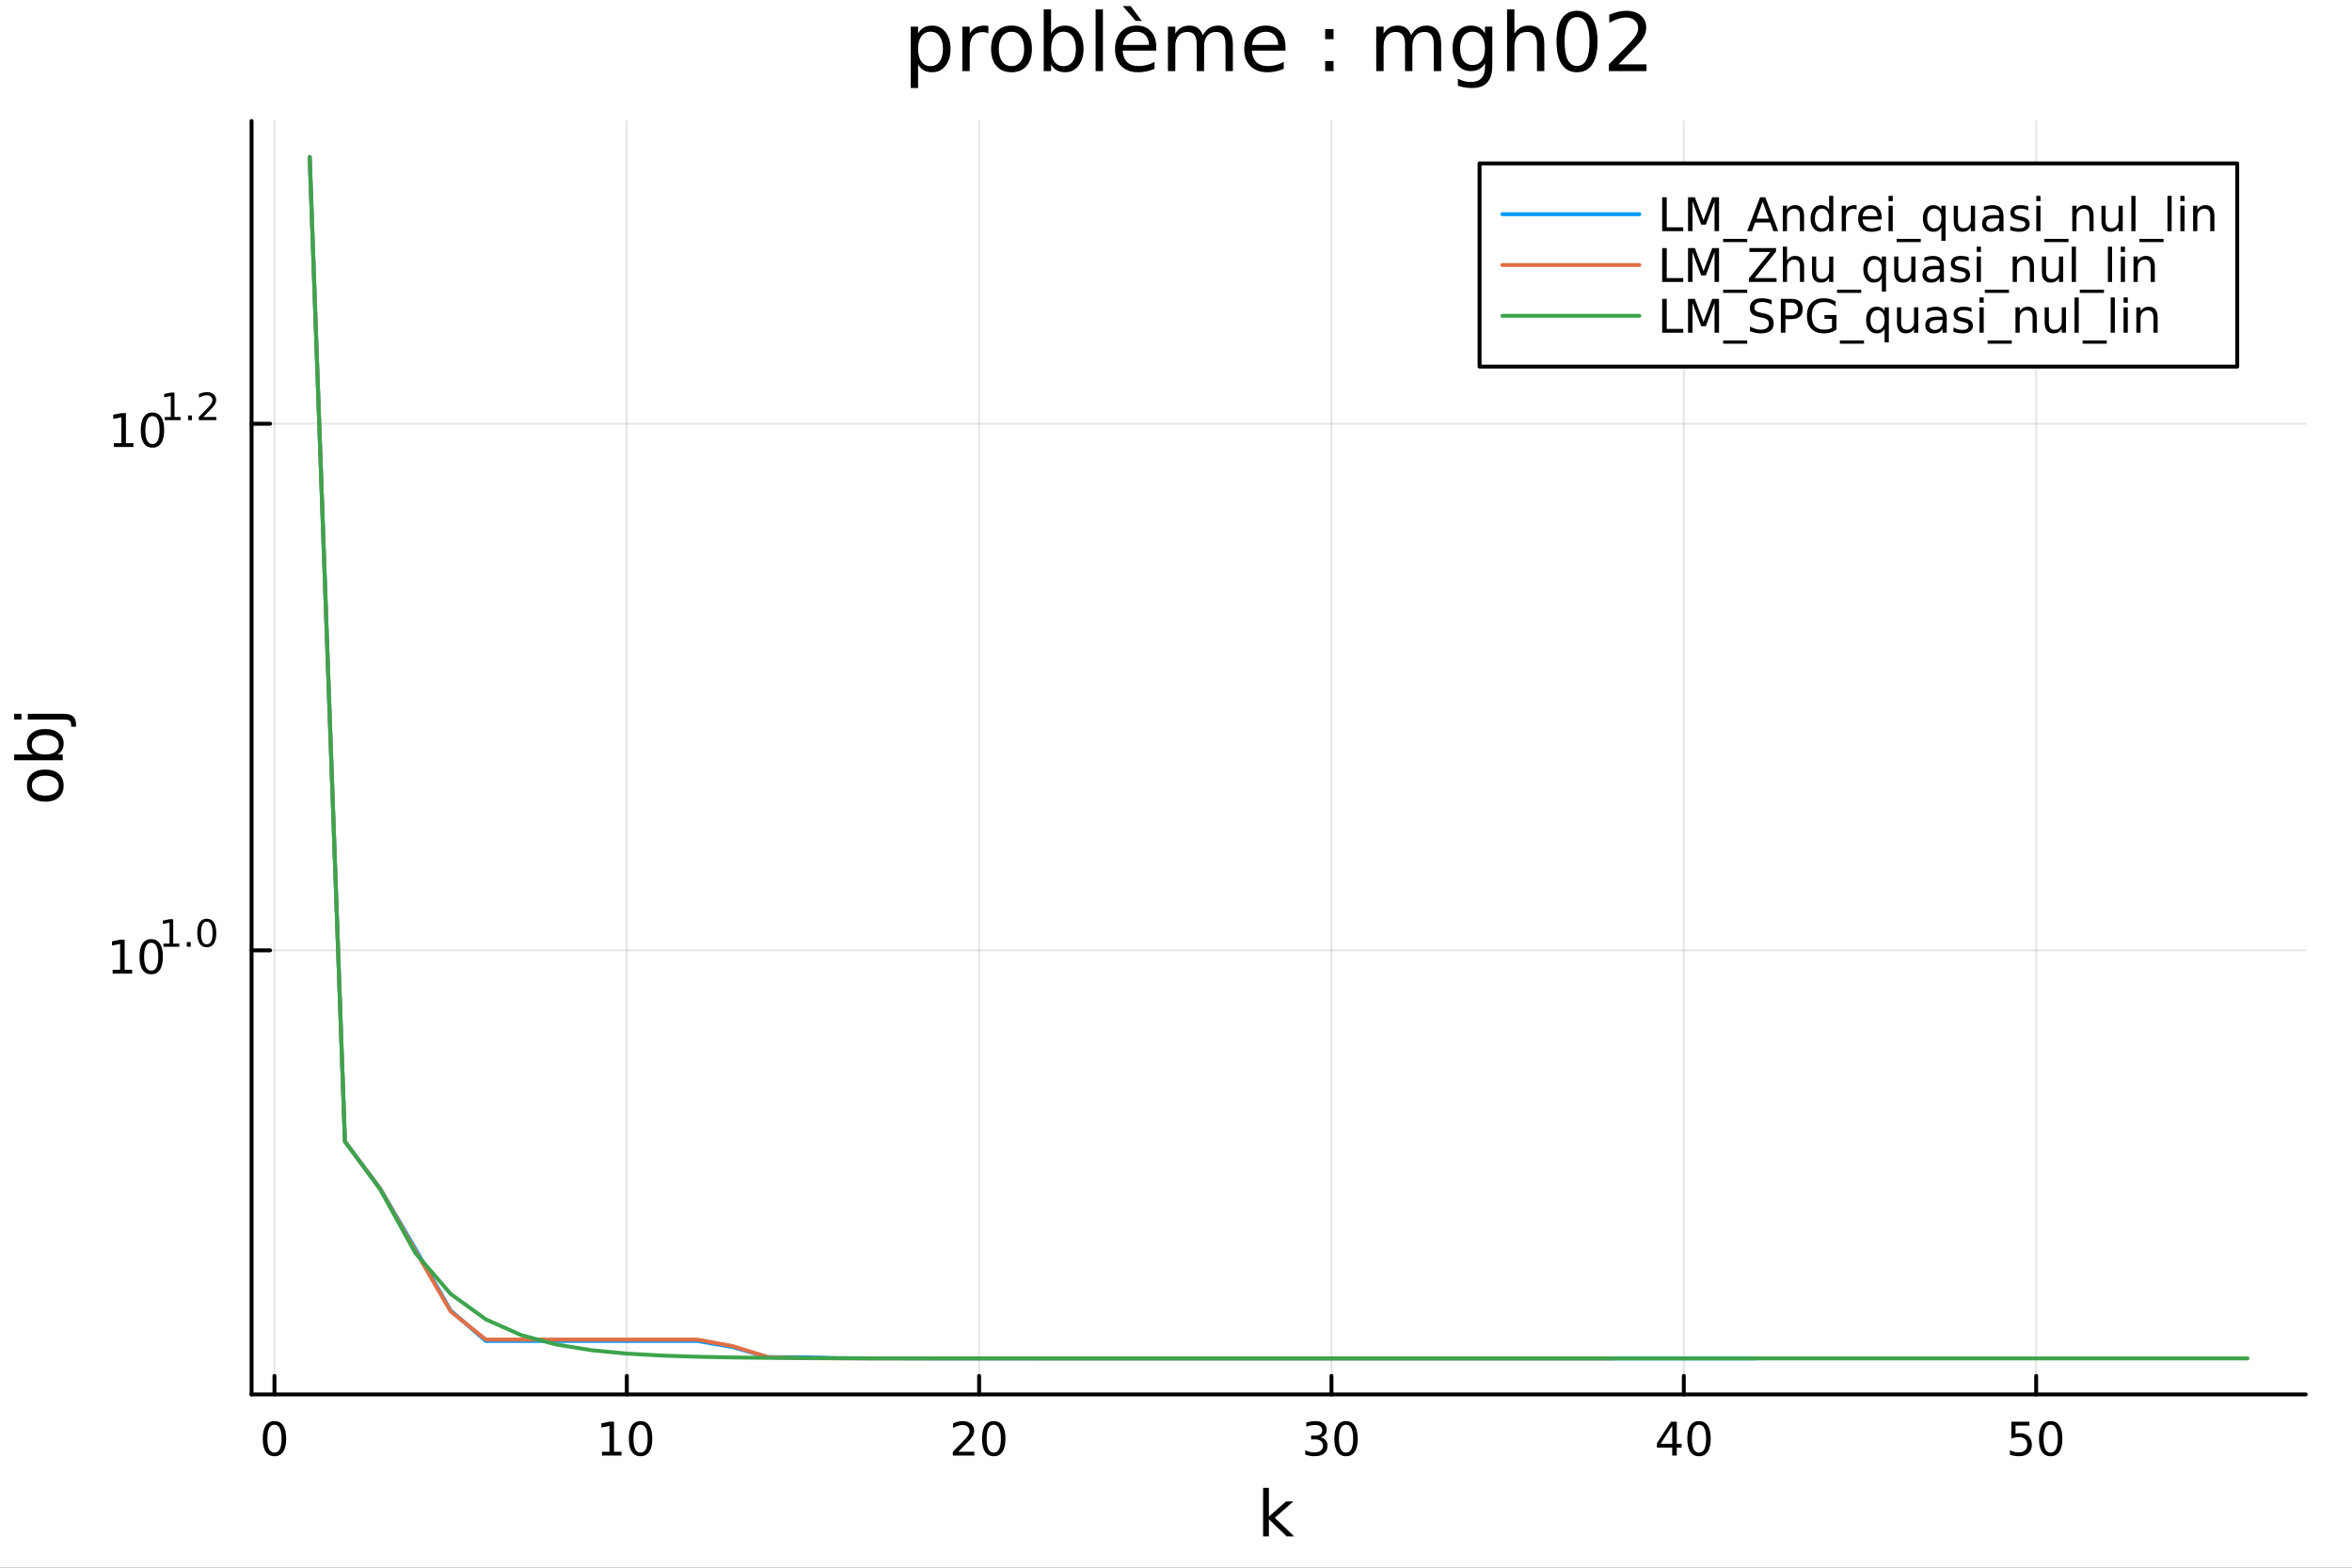 <?xml version="1.0" encoding="utf-8"?>
<svg xmlns="http://www.w3.org/2000/svg" xmlns:xlink="http://www.w3.org/1999/xlink" width="600" height="400" viewBox="0 0 2400 1600">
<rect x="0" y="0" width="2400" height="1600" fill="#333333" stroke="none"/>
<defs>
  <clipPath id="clip380">
    <rect x="0" y="0" width="2400" height="1600"/>
  </clipPath>
</defs>
<path clip-path="url(#clip380)" d="M0 1600 L2400 1600 L2400 0 L0 0  Z" fill="#ffffff" fill-rule="evenodd" fill-opacity="1"/>
<defs>
  <clipPath id="clip381">
    <rect x="480" y="0" width="1681" height="1600"/>
  </clipPath>
</defs>
<path clip-path="url(#clip380)" d="M256.695 1423.18 L2352.76 1423.18 L2352.76 123.472 L256.695 123.472  Z" fill="#ffffff" fill-rule="evenodd" fill-opacity="1"/>
<defs>
  <clipPath id="clip382">
    <rect x="256" y="123" width="2097" height="1301"/>
  </clipPath>
</defs>
<polyline clip-path="url(#clip382)" style="stroke:#000000; stroke-linecap:round; stroke-linejoin:round; stroke-width:2; stroke-opacity:0.1; fill:none" points="280.064,1423.18 280.064,123.472 "/>
<polyline clip-path="url(#clip382)" style="stroke:#000000; stroke-linecap:round; stroke-linejoin:round; stroke-width:2; stroke-opacity:0.1; fill:none" points="639.594,1423.18 639.594,123.472 "/>
<polyline clip-path="url(#clip382)" style="stroke:#000000; stroke-linecap:round; stroke-linejoin:round; stroke-width:2; stroke-opacity:0.1; fill:none" points="999.125,1423.18 999.125,123.472 "/>
<polyline clip-path="url(#clip382)" style="stroke:#000000; stroke-linecap:round; stroke-linejoin:round; stroke-width:2; stroke-opacity:0.1; fill:none" points="1358.65,1423.18 1358.65,123.472 "/>
<polyline clip-path="url(#clip382)" style="stroke:#000000; stroke-linecap:round; stroke-linejoin:round; stroke-width:2; stroke-opacity:0.1; fill:none" points="1718.19,1423.18 1718.19,123.472 "/>
<polyline clip-path="url(#clip382)" style="stroke:#000000; stroke-linecap:round; stroke-linejoin:round; stroke-width:2; stroke-opacity:0.1; fill:none" points="2077.72,1423.18 2077.72,123.472 "/>
<polyline clip-path="url(#clip380)" style="stroke:#000000; stroke-linecap:round; stroke-linejoin:round; stroke-width:4; stroke-opacity:1; fill:none" points="256.695,1423.18 2352.76,1423.18 "/>
<polyline clip-path="url(#clip380)" style="stroke:#000000; stroke-linecap:round; stroke-linejoin:round; stroke-width:4; stroke-opacity:1; fill:none" points="280.064,1423.18 280.064,1404.28 "/>
<polyline clip-path="url(#clip380)" style="stroke:#000000; stroke-linecap:round; stroke-linejoin:round; stroke-width:4; stroke-opacity:1; fill:none" points="639.594,1423.18 639.594,1404.28 "/>
<polyline clip-path="url(#clip380)" style="stroke:#000000; stroke-linecap:round; stroke-linejoin:round; stroke-width:4; stroke-opacity:1; fill:none" points="999.125,1423.18 999.125,1404.28 "/>
<polyline clip-path="url(#clip380)" style="stroke:#000000; stroke-linecap:round; stroke-linejoin:round; stroke-width:4; stroke-opacity:1; fill:none" points="1358.65,1423.18 1358.65,1404.28 "/>
<polyline clip-path="url(#clip380)" style="stroke:#000000; stroke-linecap:round; stroke-linejoin:round; stroke-width:4; stroke-opacity:1; fill:none" points="1718.19,1423.18 1718.19,1404.28 "/>
<polyline clip-path="url(#clip380)" style="stroke:#000000; stroke-linecap:round; stroke-linejoin:round; stroke-width:4; stroke-opacity:1; fill:none" points="2077.72,1423.18 2077.72,1404.28 "/>
<path clip-path="url(#clip380)" d="M280.064 1454.1 Q276.453 1454.1 274.624 1457.66 Q272.819 1461.2 272.819 1468.33 Q272.819 1475.44 274.624 1479.01 Q276.453 1482.55 280.064 1482.55 Q283.698 1482.55 285.504 1479.01 Q287.333 1475.44 287.333 1468.33 Q287.333 1461.2 285.504 1457.66 Q283.698 1454.1 280.064 1454.1 M280.064 1450.39 Q285.874 1450.39 288.93 1455 Q292.009 1459.58 292.009 1468.33 Q292.009 1477.06 288.93 1481.67 Q285.874 1486.25 280.064 1486.25 Q274.254 1486.25 271.175 1481.67 Q268.12 1477.06 268.12 1468.33 Q268.12 1459.58 271.175 1455 Q274.254 1450.39 280.064 1450.39 Z" fill="#000000" fill-rule="nonzero" fill-opacity="1" /><path clip-path="url(#clip380)" d="M614.282 1481.64 L621.921 1481.64 L621.921 1455.28 L613.611 1456.95 L613.611 1452.69 L621.875 1451.02 L626.551 1451.02 L626.551 1481.64 L634.189 1481.64 L634.189 1485.58 L614.282 1485.58 L614.282 1481.64 Z" fill="#000000" fill-rule="nonzero" fill-opacity="1" /><path clip-path="url(#clip380)" d="M653.634 1454.1 Q650.023 1454.1 648.194 1457.66 Q646.388 1461.2 646.388 1468.33 Q646.388 1475.44 648.194 1479.01 Q650.023 1482.55 653.634 1482.55 Q657.268 1482.55 659.074 1479.01 Q660.902 1475.44 660.902 1468.33 Q660.902 1461.2 659.074 1457.66 Q657.268 1454.1 653.634 1454.1 M653.634 1450.39 Q659.444 1450.39 662.499 1455 Q665.578 1459.58 665.578 1468.33 Q665.578 1477.06 662.499 1481.67 Q659.444 1486.25 653.634 1486.25 Q647.824 1486.25 644.745 1481.67 Q641.689 1477.06 641.689 1468.33 Q641.689 1459.58 644.745 1455 Q647.824 1450.39 653.634 1450.39 Z" fill="#000000" fill-rule="nonzero" fill-opacity="1" /><path clip-path="url(#clip380)" d="M977.898 1481.64 L994.217 1481.64 L994.217 1485.58 L972.273 1485.58 L972.273 1481.64 Q974.935 1478.89 979.518 1474.26 Q984.125 1469.61 985.305 1468.27 Q987.551 1465.74 988.43 1464.01 Q989.333 1462.25 989.333 1460.56 Q989.333 1457.8 987.389 1456.07 Q985.467 1454.33 982.365 1454.33 Q980.166 1454.33 977.713 1455.09 Q975.282 1455.86 972.504 1457.41 L972.504 1452.69 Q975.328 1451.55 977.782 1450.97 Q980.236 1450.39 982.273 1450.39 Q987.643 1450.39 990.838 1453.08 Q994.032 1455.77 994.032 1460.26 Q994.032 1462.39 993.222 1464.31 Q992.435 1466.2 990.328 1468.8 Q989.75 1469.47 986.648 1472.69 Q983.546 1475.88 977.898 1481.64 Z" fill="#000000" fill-rule="nonzero" fill-opacity="1" /><path clip-path="url(#clip380)" d="M1014.03 1454.1 Q1010.42 1454.1 1008.59 1457.66 Q1006.79 1461.2 1006.79 1468.33 Q1006.79 1475.44 1008.59 1479.01 Q1010.42 1482.55 1014.03 1482.55 Q1017.67 1482.55 1019.47 1479.01 Q1021.3 1475.44 1021.3 1468.33 Q1021.3 1461.2 1019.47 1457.66 Q1017.67 1454.1 1014.03 1454.1 M1014.03 1450.39 Q1019.84 1450.39 1022.9 1455 Q1025.98 1459.58 1025.98 1468.33 Q1025.98 1477.06 1022.9 1481.67 Q1019.84 1486.25 1014.03 1486.25 Q1008.22 1486.25 1005.14 1481.67 Q1002.09 1477.06 1002.09 1468.33 Q1002.09 1459.58 1005.14 1455 Q1008.22 1450.39 1014.03 1450.39 Z" fill="#000000" fill-rule="nonzero" fill-opacity="1" /><path clip-path="url(#clip380)" d="M1347.5 1466.95 Q1350.85 1467.66 1352.73 1469.93 Q1354.63 1472.2 1354.63 1475.53 Q1354.63 1480.65 1351.11 1483.45 Q1347.59 1486.25 1341.11 1486.25 Q1338.93 1486.25 1336.62 1485.81 Q1334.33 1485.39 1331.87 1484.54 L1331.87 1480.02 Q1333.82 1481.16 1336.13 1481.74 Q1338.45 1482.32 1340.97 1482.32 Q1345.37 1482.32 1347.66 1480.58 Q1349.97 1478.84 1349.97 1475.53 Q1349.97 1472.48 1347.82 1470.77 Q1345.69 1469.03 1341.87 1469.03 L1337.84 1469.03 L1337.84 1465.19 L1342.06 1465.19 Q1345.51 1465.19 1347.34 1463.82 Q1349.16 1462.43 1349.16 1459.84 Q1349.16 1457.18 1347.27 1455.77 Q1345.39 1454.33 1341.87 1454.33 Q1339.95 1454.33 1337.75 1454.75 Q1335.55 1455.16 1332.91 1456.04 L1332.91 1451.88 Q1335.58 1451.14 1337.89 1450.77 Q1340.23 1450.39 1342.29 1450.39 Q1347.61 1450.39 1350.72 1452.83 Q1353.82 1455.23 1353.82 1459.35 Q1353.82 1462.22 1352.17 1464.21 Q1350.53 1466.18 1347.5 1466.95 Z" fill="#000000" fill-rule="nonzero" fill-opacity="1" /><path clip-path="url(#clip380)" d="M1373.49 1454.1 Q1369.88 1454.1 1368.05 1457.66 Q1366.25 1461.2 1366.25 1468.33 Q1366.25 1475.44 1368.05 1479.01 Q1369.88 1482.55 1373.49 1482.55 Q1377.13 1482.55 1378.93 1479.01 Q1380.76 1475.44 1380.76 1468.33 Q1380.76 1461.2 1378.93 1457.66 Q1377.13 1454.1 1373.49 1454.1 M1373.49 1450.39 Q1379.3 1450.39 1382.36 1455 Q1385.44 1459.58 1385.44 1468.33 Q1385.44 1477.06 1382.36 1481.67 Q1379.3 1486.25 1373.49 1486.25 Q1367.68 1486.25 1364.6 1481.67 Q1361.55 1477.06 1361.55 1468.33 Q1361.55 1459.58 1364.6 1455 Q1367.68 1450.39 1373.49 1450.39 Z" fill="#000000" fill-rule="nonzero" fill-opacity="1" /><path clip-path="url(#clip380)" d="M1706.36 1455.09 L1694.55 1473.54 L1706.36 1473.54 L1706.36 1455.09 M1705.13 1451.02 L1711.01 1451.02 L1711.01 1473.54 L1715.94 1473.54 L1715.94 1477.43 L1711.01 1477.43 L1711.01 1485.58 L1706.36 1485.58 L1706.36 1477.43 L1690.75 1477.43 L1690.75 1472.92 L1705.13 1451.02 Z" fill="#000000" fill-rule="nonzero" fill-opacity="1" /><path clip-path="url(#clip380)" d="M1733.67 1454.1 Q1730.06 1454.1 1728.23 1457.66 Q1726.43 1461.2 1726.43 1468.33 Q1726.43 1475.44 1728.23 1479.01 Q1730.06 1482.55 1733.67 1482.55 Q1737.31 1482.55 1739.11 1479.01 Q1740.94 1475.44 1740.94 1468.33 Q1740.94 1461.2 1739.11 1457.66 Q1737.31 1454.1 1733.67 1454.1 M1733.67 1450.39 Q1739.48 1450.39 1742.54 1455 Q1745.62 1459.58 1745.62 1468.33 Q1745.62 1477.06 1742.54 1481.67 Q1739.48 1486.25 1733.67 1486.25 Q1727.86 1486.25 1724.78 1481.67 Q1721.73 1477.06 1721.73 1468.33 Q1721.73 1459.58 1724.78 1455 Q1727.86 1450.39 1733.67 1450.39 Z" fill="#000000" fill-rule="nonzero" fill-opacity="1" /><path clip-path="url(#clip380)" d="M2052.41 1451.02 L2070.77 1451.02 L2070.77 1454.96 L2056.7 1454.96 L2056.7 1463.43 Q2057.72 1463.08 2058.73 1462.92 Q2059.75 1462.73 2060.77 1462.73 Q2066.56 1462.73 2069.94 1465.9 Q2073.32 1469.08 2073.32 1474.49 Q2073.32 1480.07 2069.84 1483.17 Q2066.37 1486.25 2060.05 1486.25 Q2057.88 1486.25 2055.61 1485.88 Q2053.36 1485.51 2050.96 1484.77 L2050.96 1480.07 Q2053.04 1481.2 2055.26 1481.76 Q2057.48 1482.32 2059.96 1482.32 Q2063.97 1482.32 2066.3 1480.21 Q2068.64 1478.1 2068.64 1474.49 Q2068.64 1470.88 2066.3 1468.77 Q2063.97 1466.67 2059.96 1466.67 Q2058.09 1466.67 2056.21 1467.08 Q2054.36 1467.5 2052.41 1468.38 L2052.41 1451.02 Z" fill="#000000" fill-rule="nonzero" fill-opacity="1" /><path clip-path="url(#clip380)" d="M2092.53 1454.1 Q2088.92 1454.1 2087.09 1457.66 Q2085.28 1461.2 2085.28 1468.33 Q2085.28 1475.44 2087.09 1479.01 Q2088.92 1482.55 2092.53 1482.55 Q2096.16 1482.55 2097.97 1479.01 Q2099.8 1475.44 2099.8 1468.33 Q2099.8 1461.2 2097.97 1457.66 Q2096.16 1454.1 2092.53 1454.1 M2092.53 1450.39 Q2098.34 1450.39 2101.4 1455 Q2104.47 1459.58 2104.47 1468.33 Q2104.47 1477.06 2101.4 1481.67 Q2098.34 1486.25 2092.53 1486.25 Q2086.72 1486.25 2083.64 1481.67 Q2080.59 1477.06 2080.59 1468.33 Q2080.59 1459.58 2083.64 1455 Q2086.72 1450.39 2092.53 1450.39 Z" fill="#000000" fill-rule="nonzero" fill-opacity="1" /><path clip-path="url(#clip380)" d="M1288.91 1518.52 L1294.79 1518.52 L1294.79 1547.77 L1312.27 1532.4 L1319.75 1532.4 L1300.84 1549.07 L1320.54 1568.04 L1312.91 1568.04 L1294.79 1550.63 L1294.79 1568.04 L1288.91 1568.04 L1288.91 1518.52 Z" fill="#000000" fill-rule="nonzero" fill-opacity="1" /><polyline clip-path="url(#clip382)" style="stroke:#000000; stroke-linecap:round; stroke-linejoin:round; stroke-width:2; stroke-opacity:0.1; fill:none" points="256.695,969.941 2352.76,969.941 "/>
<polyline clip-path="url(#clip382)" style="stroke:#000000; stroke-linecap:round; stroke-linejoin:round; stroke-width:2; stroke-opacity:0.1; fill:none" points="256.695,432.482 2352.76,432.482 "/>
<polyline clip-path="url(#clip380)" style="stroke:#000000; stroke-linecap:round; stroke-linejoin:round; stroke-width:4; stroke-opacity:1; fill:none" points="256.695,1423.18 256.695,123.472 "/>
<polyline clip-path="url(#clip380)" style="stroke:#000000; stroke-linecap:round; stroke-linejoin:round; stroke-width:4; stroke-opacity:1; fill:none" points="256.695,969.941 275.592,969.941 "/>
<polyline clip-path="url(#clip380)" style="stroke:#000000; stroke-linecap:round; stroke-linejoin:round; stroke-width:4; stroke-opacity:1; fill:none" points="256.695,432.482 275.592,432.482 "/>
<path clip-path="url(#clip380)" d="M114.931 989.734 L122.57 989.734 L122.57 963.368 L114.26 965.035 L114.26 960.775 L122.524 959.109 L127.2 959.109 L127.2 989.734 L134.839 989.734 L134.839 993.669 L114.931 993.669 L114.931 989.734 Z" fill="#000000" fill-rule="nonzero" fill-opacity="1" /><path clip-path="url(#clip380)" d="M154.283 962.187 Q150.672 962.187 148.843 965.752 Q147.038 969.294 147.038 976.423 Q147.038 983.53 148.843 987.095 Q150.672 990.636 154.283 990.636 Q157.917 990.636 159.723 987.095 Q161.552 983.53 161.552 976.423 Q161.552 969.294 159.723 965.752 Q157.917 962.187 154.283 962.187 M154.283 958.484 Q160.093 958.484 163.149 963.09 Q166.227 967.673 166.227 976.423 Q166.227 985.15 163.149 989.757 Q160.093 994.34 154.283 994.34 Q148.473 994.34 145.394 989.757 Q142.339 985.15 142.339 976.423 Q142.339 967.673 145.394 963.09 Q148.473 958.484 154.283 958.484 Z" fill="#000000" fill-rule="nonzero" fill-opacity="1" /><path clip-path="url(#clip380)" d="M166.773 963.061 L172.979 963.061 L172.979 941.639 L166.227 942.993 L166.227 939.532 L172.942 938.178 L176.741 938.178 L176.741 963.061 L182.948 963.061 L182.948 966.258 L166.773 966.258 L166.773 963.061 Z" fill="#000000" fill-rule="nonzero" fill-opacity="1" /><path clip-path="url(#clip380)" d="M190.621 961.481 L194.59 961.481 L194.59 966.258 L190.621 966.258 L190.621 961.481 Z" fill="#000000" fill-rule="nonzero" fill-opacity="1" /><path clip-path="url(#clip380)" d="M210.99 940.68 Q208.056 940.68 206.57 943.576 Q205.103 946.454 205.103 952.247 Q205.103 958.021 206.57 960.917 Q208.056 963.795 210.99 963.795 Q213.943 963.795 215.41 960.917 Q216.896 958.021 216.896 952.247 Q216.896 946.454 215.41 943.576 Q213.943 940.68 210.99 940.68 M210.99 937.671 Q215.711 937.671 218.193 941.413 Q220.695 945.137 220.695 952.247 Q220.695 959.337 218.193 963.08 Q215.711 966.804 210.99 966.804 Q206.269 966.804 203.768 963.08 Q201.285 959.337 201.285 952.247 Q201.285 945.137 203.768 941.413 Q206.269 937.671 210.99 937.671 Z" fill="#000000" fill-rule="nonzero" fill-opacity="1" /><path clip-path="url(#clip380)" d="M116.229 452.275 L123.868 452.275 L123.868 425.909 L115.558 427.576 L115.558 423.317 L123.822 421.65 L128.498 421.65 L128.498 452.275 L136.136 452.275 L136.136 456.21 L116.229 456.21 L116.229 452.275 Z" fill="#000000" fill-rule="nonzero" fill-opacity="1" /><path clip-path="url(#clip380)" d="M155.581 424.729 Q151.97 424.729 150.141 428.294 Q148.335 431.835 148.335 438.965 Q148.335 446.071 150.141 449.636 Q151.97 453.178 155.581 453.178 Q159.215 453.178 161.021 449.636 Q162.849 446.071 162.849 438.965 Q162.849 431.835 161.021 428.294 Q159.215 424.729 155.581 424.729 M155.581 421.025 Q161.391 421.025 164.447 425.632 Q167.525 430.215 167.525 438.965 Q167.525 447.692 164.447 452.298 Q161.391 456.881 155.581 456.881 Q149.771 456.881 146.692 452.298 Q143.636 447.692 143.636 438.965 Q143.636 430.215 146.692 425.632 Q149.771 421.025 155.581 421.025 Z" fill="#000000" fill-rule="nonzero" fill-opacity="1" /><path clip-path="url(#clip380)" d="M168.071 425.602 L174.277 425.602 L174.277 404.18 L167.525 405.534 L167.525 402.074 L174.24 400.72 L178.039 400.72 L178.039 425.602 L184.245 425.602 L184.245 428.8 L168.071 428.8 L168.071 425.602 Z" fill="#000000" fill-rule="nonzero" fill-opacity="1" /><path clip-path="url(#clip380)" d="M191.919 424.023 L195.887 424.023 L195.887 428.8 L191.919 428.8 L191.919 424.023 Z" fill="#000000" fill-rule="nonzero" fill-opacity="1" /><path clip-path="url(#clip380)" d="M207.435 425.602 L220.695 425.602 L220.695 428.8 L202.865 428.8 L202.865 425.602 Q205.028 423.364 208.752 419.603 Q212.495 415.822 213.454 414.731 Q215.278 412.681 215.993 411.271 Q216.726 409.841 216.726 408.468 Q216.726 406.23 215.146 404.82 Q213.585 403.409 211.065 403.409 Q209.278 403.409 207.285 404.03 Q205.31 404.651 203.053 405.911 L203.053 402.074 Q205.348 401.152 207.341 400.682 Q209.335 400.212 210.99 400.212 Q215.353 400.212 217.949 402.394 Q220.544 404.575 220.544 408.224 Q220.544 409.954 219.886 411.515 Q219.247 413.058 217.535 415.164 Q217.065 415.709 214.545 418.324 Q212.024 420.919 207.435 425.602 Z" fill="#000000" fill-rule="nonzero" fill-opacity="1" /><path clip-path="url(#clip380)" d="M32.462 801.797 Q32.462 806.507 36.154 809.244 Q39.815 811.982 46.212 811.982 Q52.609 811.982 56.302 809.276 Q59.962 806.539 59.962 801.797 Q59.962 797.118 56.27 794.381 Q52.578 791.643 46.212 791.643 Q39.878 791.643 36.186 794.381 Q32.462 797.118 32.462 801.797 M27.497 801.797 Q27.497 794.158 32.462 789.797 Q37.427 785.437 46.212 785.437 Q54.965 785.437 59.962 789.797 Q64.927 794.158 64.927 801.797 Q64.927 809.467 59.962 813.828 Q54.965 818.156 46.212 818.156 Q37.427 818.156 32.462 813.828 Q27.497 809.467 27.497 801.797 Z" fill="#000000" fill-rule="nonzero" fill-opacity="1" /><path clip-path="url(#clip380)" d="M46.212 750.139 Q39.751 750.139 36.09 752.812 Q32.398 755.454 32.398 760.101 Q32.398 764.748 36.09 767.422 Q39.751 770.064 46.212 770.064 Q52.673 770.064 56.365 767.422 Q60.026 764.748 60.026 760.101 Q60.026 755.454 56.365 752.812 Q52.673 750.139 46.212 750.139 M33.767 770.064 Q30.584 768.218 29.056 765.417 Q27.497 762.584 27.497 758.669 Q27.497 752.176 32.653 748.134 Q37.809 744.06 46.212 744.06 Q54.615 744.06 59.771 748.134 Q64.927 752.176 64.927 758.669 Q64.927 762.584 63.399 765.417 Q61.84 768.218 58.657 770.064 L64.004 770.064 L64.004 775.952 L14.479 775.952 L14.479 770.064 L33.767 770.064 Z" fill="#000000" fill-rule="nonzero" fill-opacity="1" /><path clip-path="url(#clip380)" d="M28.356 734.352 L28.356 728.495 L64.641 728.495 Q71.452 728.495 74.508 731.105 Q77.563 733.684 77.563 739.445 L77.563 741.673 L72.598 741.673 L72.598 740.113 Q72.598 736.771 71.038 735.561 Q69.51 734.352 64.641 734.352 L28.356 734.352 M14.479 734.352 L14.479 728.495 L21.895 728.495 L21.895 734.352 L14.479 734.352 Z" fill="#000000" fill-rule="nonzero" fill-opacity="1" /><path clip-path="url(#clip380)" d="M936.822 65.77 L936.822 89.833 L929.328 89.833 L929.328 27.206 L936.822 27.206 L936.822 34.092 Q939.172 30.041 942.737 28.097 Q946.342 26.112 951.324 26.112 Q959.588 26.112 964.733 32.675 Q969.918 39.237 969.918 49.931 Q969.918 60.626 964.733 67.188 Q959.588 73.751 951.324 73.751 Q946.342 73.751 942.737 71.806 Q939.172 69.821 936.822 65.77 M962.181 49.931 Q962.181 41.708 958.778 37.05 Q955.416 32.35 949.502 32.35 Q943.587 32.35 940.184 37.05 Q936.822 41.708 936.822 49.931 Q936.822 58.155 940.184 62.854 Q943.587 67.512 949.502 67.512 Q955.416 67.512 958.778 62.854 Q962.181 58.155 962.181 49.931 Z" fill="#000000" fill-rule="nonzero" fill-opacity="1" /><path clip-path="url(#clip380)" d="M1008.56 34.173 Q1007.31 33.444 1005.81 33.12 Q1004.35 32.756 1002.57 32.756 Q996.249 32.756 992.846 36.888 Q989.484 40.979 989.484 48.676 L989.484 72.576 L981.99 72.576 L981.99 27.206 L989.484 27.206 L989.484 34.254 Q991.833 30.122 995.601 28.138 Q999.368 26.112 1004.76 26.112 Q1005.53 26.112 1006.46 26.234 Q1007.39 26.315 1008.52 26.517 L1008.56 34.173 Z" fill="#000000" fill-rule="nonzero" fill-opacity="1" /><path clip-path="url(#clip380)" d="M1032.14 32.431 Q1026.14 32.431 1022.66 37.131 Q1019.18 41.789 1019.18 49.931 Q1019.18 58.074 1022.62 62.773 Q1026.1 67.431 1032.14 67.431 Q1038.09 67.431 1041.58 62.732 Q1045.06 58.033 1045.06 49.931 Q1045.06 41.87 1041.58 37.171 Q1038.09 32.431 1032.14 32.431 M1032.14 26.112 Q1041.86 26.112 1047.41 32.431 Q1052.96 38.751 1052.96 49.931 Q1052.96 61.071 1047.41 67.431 Q1041.86 73.751 1032.14 73.751 Q1022.38 73.751 1016.83 67.431 Q1011.32 61.071 1011.32 49.931 Q1011.32 38.751 1016.83 32.431 Q1022.38 26.112 1032.14 26.112 Z" fill="#000000" fill-rule="nonzero" fill-opacity="1" /><path clip-path="url(#clip380)" d="M1097.89 49.931 Q1097.89 41.708 1094.48 37.05 Q1091.12 32.35 1085.21 32.35 Q1079.29 32.35 1075.89 37.05 Q1072.53 41.708 1072.53 49.931 Q1072.53 58.155 1075.89 62.854 Q1079.29 67.512 1085.21 67.512 Q1091.12 67.512 1094.48 62.854 Q1097.89 58.155 1097.89 49.931 M1072.53 34.092 Q1074.88 30.041 1078.44 28.097 Q1082.05 26.112 1087.03 26.112 Q1095.29 26.112 1100.44 32.675 Q1105.62 39.237 1105.62 49.931 Q1105.62 60.626 1100.44 67.188 Q1095.29 73.751 1087.03 73.751 Q1082.05 73.751 1078.44 71.806 Q1074.88 69.821 1072.53 65.77 L1072.53 72.576 L1065.03 72.576 L1065.03 9.544 L1072.53 9.544 L1072.53 34.092 Z" fill="#000000" fill-rule="nonzero" fill-opacity="1" /><path clip-path="url(#clip380)" d="M1117.98 9.544 L1125.43 9.544 L1125.43 72.576 L1117.98 72.576 L1117.98 9.544 Z" fill="#000000" fill-rule="nonzero" fill-opacity="1" /><path clip-path="url(#clip380)" d="M1179.84 48.028 L1179.84 51.673 L1145.57 51.673 Q1146.05 59.37 1150.18 63.421 Q1154.36 67.431 1161.77 67.431 Q1166.06 67.431 1170.07 66.378 Q1174.12 65.325 1178.09 63.218 L1178.09 70.267 Q1174.08 71.968 1169.87 72.86 Q1165.66 73.751 1161.32 73.751 Q1150.47 73.751 1144.11 67.431 Q1137.79 61.112 1137.79 50.337 Q1137.79 39.197 1143.78 32.675 Q1149.82 26.112 1160.03 26.112 Q1169.18 26.112 1174.49 32.026 Q1179.84 37.9 1179.84 48.028 M1172.38 45.84 Q1172.3 39.723 1168.94 36.077 Q1165.62 32.431 1160.11 32.431 Q1153.87 32.431 1150.1 35.956 Q1146.38 39.48 1145.81 45.88 L1172.38 45.84 M1153.71 6.222 L1165.13 21.373 L1158.93 21.373 L1145.73 6.222 L1153.71 6.222 Z" fill="#000000" fill-rule="nonzero" fill-opacity="1" /><path clip-path="url(#clip380)" d="M1227.39 35.915 Q1230.19 30.892 1234.08 28.502 Q1237.97 26.112 1243.23 26.112 Q1250.32 26.112 1254.17 31.095 Q1258.02 36.037 1258.02 45.192 L1258.02 72.576 L1250.52 72.576 L1250.52 45.435 Q1250.52 38.913 1248.22 35.753 Q1245.91 32.594 1241.17 32.594 Q1235.37 32.594 1232.01 36.442 Q1228.65 40.29 1228.65 46.934 L1228.65 72.576 L1221.16 72.576 L1221.16 45.435 Q1221.16 38.873 1218.85 35.753 Q1216.54 32.594 1211.72 32.594 Q1206 32.594 1202.64 36.482 Q1199.28 40.331 1199.28 46.934 L1199.28 72.576 L1191.79 72.576 L1191.79 27.206 L1199.28 27.206 L1199.28 34.254 Q1201.83 30.082 1205.4 28.097 Q1208.96 26.112 1213.86 26.112 Q1218.81 26.112 1222.25 28.624 Q1225.73 31.135 1227.39 35.915 Z" fill="#000000" fill-rule="nonzero" fill-opacity="1" /><path clip-path="url(#clip380)" d="M1311.69 48.028 L1311.69 51.673 L1277.42 51.673 Q1277.91 59.37 1282.04 63.421 Q1286.21 67.431 1293.63 67.431 Q1297.92 67.431 1301.93 66.378 Q1305.98 65.325 1309.95 63.218 L1309.95 70.267 Q1305.94 71.968 1301.73 72.86 Q1297.51 73.751 1293.18 73.751 Q1282.32 73.751 1275.96 67.431 Q1269.64 61.112 1269.64 50.337 Q1269.64 39.197 1275.64 32.675 Q1281.68 26.112 1291.88 26.112 Q1301.04 26.112 1306.35 32.026 Q1311.69 37.9 1311.69 48.028 M1304.24 45.84 Q1304.16 39.723 1300.8 36.077 Q1297.47 32.431 1291.96 32.431 Q1285.73 32.431 1281.96 35.956 Q1278.23 39.48 1277.67 45.88 L1304.24 45.84 Z" fill="#000000" fill-rule="nonzero" fill-opacity="1" /><path clip-path="url(#clip380)" d="M1352.2 62.287 L1360.75 62.287 L1360.75 72.576 L1352.2 72.576 L1352.2 62.287 M1352.2 29.677 L1360.75 29.677 L1360.75 39.966 L1352.2 39.966 L1352.2 29.677 Z" fill="#000000" fill-rule="nonzero" fill-opacity="1" /><path clip-path="url(#clip380)" d="M1439.94 35.915 Q1442.74 30.892 1446.63 28.502 Q1450.52 26.112 1455.78 26.112 Q1462.87 26.112 1466.72 31.095 Q1470.57 36.037 1470.57 45.192 L1470.57 72.576 L1463.08 72.576 L1463.08 45.435 Q1463.08 38.913 1460.77 35.753 Q1458.46 32.594 1453.72 32.594 Q1447.92 32.594 1444.56 36.442 Q1441.2 40.29 1441.2 46.934 L1441.2 72.576 L1433.71 72.576 L1433.71 45.435 Q1433.71 38.873 1431.4 35.753 Q1429.09 32.594 1424.27 32.594 Q1418.56 32.594 1415.19 36.482 Q1411.83 40.331 1411.83 46.934 L1411.83 72.576 L1404.34 72.576 L1404.34 27.206 L1411.83 27.206 L1411.83 34.254 Q1414.38 30.082 1417.95 28.097 Q1421.51 26.112 1426.41 26.112 Q1431.36 26.112 1434.8 28.624 Q1438.28 31.135 1439.94 35.915 Z" fill="#000000" fill-rule="nonzero" fill-opacity="1" /><path clip-path="url(#clip380)" d="M1515.29 49.364 Q1515.29 41.263 1511.93 36.806 Q1508.61 32.35 1502.57 32.35 Q1496.58 32.35 1493.21 36.806 Q1489.89 41.263 1489.89 49.364 Q1489.89 57.426 1493.21 61.882 Q1496.58 66.338 1502.57 66.338 Q1508.61 66.338 1511.93 61.882 Q1515.29 57.426 1515.29 49.364 M1522.75 66.945 Q1522.75 78.531 1517.6 84.162 Q1512.46 89.833 1501.84 89.833 Q1497.91 89.833 1494.43 89.225 Q1490.95 88.658 1487.66 87.443 L1487.66 80.192 Q1490.95 81.974 1494.15 82.825 Q1497.35 83.675 1500.67 83.675 Q1508 83.675 1511.65 79.827 Q1515.29 76.019 1515.29 68.282 L1515.29 64.596 Q1512.98 68.606 1509.38 70.591 Q1505.77 72.576 1500.75 72.576 Q1492.4 72.576 1487.3 66.216 Q1482.2 59.856 1482.2 49.364 Q1482.2 38.832 1487.3 32.472 Q1492.4 26.112 1500.75 26.112 Q1505.77 26.112 1509.38 28.097 Q1512.98 30.082 1515.29 34.092 L1515.29 27.206 L1522.75 27.206 L1522.75 66.945 Z" fill="#000000" fill-rule="nonzero" fill-opacity="1" /><path clip-path="url(#clip380)" d="M1575.81 45.192 L1575.81 72.576 L1568.36 72.576 L1568.36 45.435 Q1568.36 38.994 1565.85 35.794 Q1563.34 32.594 1558.31 32.594 Q1552.28 32.594 1548.79 36.442 Q1545.31 40.29 1545.31 46.934 L1545.31 72.576 L1537.81 72.576 L1537.81 9.544 L1545.31 9.544 L1545.31 34.254 Q1547.98 30.163 1551.59 28.138 Q1555.23 26.112 1559.97 26.112 Q1567.79 26.112 1571.8 30.973 Q1575.81 35.794 1575.81 45.192 Z" fill="#000000" fill-rule="nonzero" fill-opacity="1" /><path clip-path="url(#clip380)" d="M1609.23 17.484 Q1602.91 17.484 1599.71 23.722 Q1596.55 29.92 1596.55 42.397 Q1596.55 54.833 1599.71 61.071 Q1602.91 67.269 1609.23 67.269 Q1615.59 67.269 1618.75 61.071 Q1621.95 54.833 1621.95 42.397 Q1621.95 29.92 1618.75 23.722 Q1615.59 17.484 1609.23 17.484 M1609.23 11.002 Q1619.4 11.002 1624.75 19.064 Q1630.13 27.084 1630.13 42.397 Q1630.13 57.669 1624.75 65.73 Q1619.4 73.751 1609.23 73.751 Q1599.06 73.751 1593.68 65.73 Q1588.33 57.669 1588.33 42.397 Q1588.33 27.084 1593.68 19.064 Q1599.06 11.002 1609.23 11.002 Z" fill="#000000" fill-rule="nonzero" fill-opacity="1" /><path clip-path="url(#clip380)" d="M1651.56 65.689 L1680.12 65.689 L1680.12 72.576 L1641.72 72.576 L1641.72 65.689 Q1646.38 60.869 1654.4 52.767 Q1662.46 44.625 1664.53 42.275 Q1668.46 37.86 1670 34.822 Q1671.58 31.743 1671.58 28.786 Q1671.58 23.965 1668.17 20.927 Q1664.81 17.889 1659.38 17.889 Q1655.53 17.889 1651.24 19.226 Q1646.99 20.562 1642.13 23.276 L1642.13 15.013 Q1647.07 13.028 1651.36 12.015 Q1655.66 11.002 1659.22 11.002 Q1668.62 11.002 1674.21 15.701 Q1679.8 20.4 1679.8 28.259 Q1679.8 31.986 1678.38 35.348 Q1677 38.67 1673.32 43.207 Q1672.3 44.382 1666.88 50.013 Q1661.45 55.603 1651.56 65.689 Z" fill="#000000" fill-rule="nonzero" fill-opacity="1" /><polyline clip-path="url(#clip382)" style="stroke:#009af9; stroke-linecap:round; stroke-linejoin:round; stroke-width:4; stroke-opacity:1; fill:none" points="316.017,160.256 351.97,1165.03 387.923,1213.11 423.876,1274.63 459.829,1337.53 495.782,1368.61 531.735,1368.61 567.688,1368.61 603.641,1368.61 639.594,1368.61 675.547,1368.61 711.5,1368.61 747.454,1374.82 783.407,1385.14 819.36,1385.14 855.313,1386.18 891.266,1386.34 927.219,1386.38 963.172,1386.39 999.125,1386.39 1035.08,1386.39 1071.03,1386.39 1106.98,1386.4 1142.94,1386.4 1178.89,1386.4 1214.84,1386.4 1250.8,1386.4 1286.75,1386.4 1322.7,1386.4 1358.65,1386.4 1394.61,1386.4 1430.56,1386.4 1466.51,1386.4 1502.47,1386.4 1538.42,1386.4 1574.37,1386.4 1610.33,1386.4 1646.28,1386.4 1682.23,1386.4 1718.19,1386.4 1754.14,1386.4 1790.09,1386.4 "/>
<polyline clip-path="url(#clip382)" style="stroke:#e26f46; stroke-linecap:round; stroke-linejoin:round; stroke-width:4; stroke-opacity:1; fill:none" points="316.017,160.256 351.97,1165.03 387.923,1213.27 423.876,1276.58 459.829,1338.4 495.782,1367.2 531.735,1367.2 567.688,1367.2 603.641,1367.2 639.594,1367.2 675.547,1367.2 711.5,1367.2 747.454,1373.8 783.407,1385.08 819.36,1386.17 855.313,1386.36 891.266,1386.39 927.219,1386.39 963.172,1386.39 999.125,1386.4 1035.08,1386.4 1071.03,1386.4 1106.98,1386.4 1142.94,1386.4 1178.89,1386.4 1214.84,1386.4 1250.8,1386.4 1286.75,1386.4 1322.7,1386.4 1358.65,1386.4 1394.61,1386.4 1430.56,1386.4 1466.51,1386.4 1502.47,1386.4 1538.42,1386.4 1574.37,1386.4 1610.33,1386.4 1646.28,1386.4 "/>
<polyline clip-path="url(#clip382)" style="stroke:#3da44d; stroke-linecap:round; stroke-linejoin:round; stroke-width:4; stroke-opacity:1; fill:none" points="316.017,160.256 351.97,1165.03 387.923,1213.86 423.876,1278.91 459.829,1320.56 495.782,1346.6 531.735,1362.59 567.688,1372.26 603.641,1378.06 639.594,1381.5 675.547,1383.53 711.5,1384.72 747.454,1385.42 783.407,1385.83 819.36,1386.07 855.313,1386.2 891.266,1386.28 927.219,1386.33 963.172,1386.36 999.125,1386.37 1035.08,1386.38 1071.03,1386.39 1106.98,1386.39 1142.94,1386.39 1178.89,1386.39 1214.84,1386.39 1250.8,1386.4 1286.75,1386.4 1322.7,1386.4 1358.65,1386.4 1394.61,1386.4 1430.56,1386.4 1466.51,1386.4 1502.47,1386.4 1538.42,1386.4 1574.37,1386.4 1610.33,1386.4 1646.28,1386.4 1682.23,1386.4 1718.19,1386.4 1754.14,1386.4 1790.09,1386.4 1826.04,1386.4 1862,1386.4 1897.95,1386.4 1933.9,1386.4 1969.86,1386.4 2005.81,1386.4 2041.76,1386.4 2077.72,1386.4 2113.67,1386.4 2149.62,1386.4 2185.57,1386.4 2221.53,1386.4 2257.48,1386.4 2293.43,1386.4 "/>
<path clip-path="url(#clip380)" d="M1509.77 374.156 L2282.89 374.156 L2282.89 166.796 L1509.77 166.796  Z" fill="#ffffff" fill-rule="evenodd" fill-opacity="1"/>
<polyline clip-path="url(#clip380)" style="stroke:#000000; stroke-linecap:round; stroke-linejoin:round; stroke-width:4; stroke-opacity:1; fill:none" points="1509.77,374.156 2282.89,374.156 2282.89,166.796 1509.77,166.796 1509.77,374.156 "/>
<polyline clip-path="url(#clip380)" style="stroke:#009af9; stroke-linecap:round; stroke-linejoin:round; stroke-width:4; stroke-opacity:1; fill:none" points="1533.06,218.636 1672.79,218.636 "/>
<path clip-path="url(#clip380)" d="M1696.08 201.356 L1700.76 201.356 L1700.76 231.981 L1717.59 231.981 L1717.59 235.916 L1696.08 235.916 L1696.08 201.356 Z" fill="#000000" fill-rule="nonzero" fill-opacity="1" /><path clip-path="url(#clip380)" d="M1722.49 201.356 L1729.46 201.356 L1738.28 224.874 L1747.15 201.356 L1754.11 201.356 L1754.11 235.916 L1749.55 235.916 L1749.55 205.569 L1740.64 229.272 L1735.94 229.272 L1727.03 205.569 L1727.03 235.916 L1722.49 235.916 L1722.49 201.356 Z" fill="#000000" fill-rule="nonzero" fill-opacity="1" /><path clip-path="url(#clip380)" d="M1782.91 243.786 L1782.91 247.096 L1758.28 247.096 L1758.28 243.786 L1782.91 243.786 Z" fill="#000000" fill-rule="nonzero" fill-opacity="1" /><path clip-path="url(#clip380)" d="M1798.65 205.962 L1792.31 223.161 L1805.02 223.161 L1798.65 205.962 M1796.01 201.356 L1801.31 201.356 L1814.48 235.916 L1809.62 235.916 L1806.48 227.05 L1790.9 227.05 L1787.75 235.916 L1782.82 235.916 L1796.01 201.356 Z" fill="#000000" fill-rule="nonzero" fill-opacity="1" /><path clip-path="url(#clip380)" d="M1840.9 220.268 L1840.9 235.916 L1836.64 235.916 L1836.64 220.407 Q1836.64 216.726 1835.2 214.897 Q1833.77 213.069 1830.9 213.069 Q1827.45 213.069 1825.46 215.268 Q1823.47 217.467 1823.47 221.263 L1823.47 235.916 L1819.18 235.916 L1819.18 209.99 L1823.47 209.99 L1823.47 214.018 Q1824.99 211.68 1827.05 210.522 Q1829.14 209.365 1831.85 209.365 Q1836.31 209.365 1838.6 212.143 Q1840.9 214.897 1840.9 220.268 Z" fill="#000000" fill-rule="nonzero" fill-opacity="1" /><path clip-path="url(#clip380)" d="M1866.45 213.925 L1866.45 199.897 L1870.71 199.897 L1870.71 235.916 L1866.45 235.916 L1866.45 232.027 Q1865.11 234.342 1863.05 235.476 Q1861.01 236.587 1858.14 236.587 Q1853.44 236.587 1850.48 232.837 Q1847.54 229.087 1847.54 222.976 Q1847.54 216.865 1850.48 213.115 Q1853.44 209.365 1858.14 209.365 Q1861.01 209.365 1863.05 210.499 Q1865.11 211.61 1866.45 213.925 M1851.94 222.976 Q1851.94 227.675 1853.86 230.36 Q1855.8 233.022 1859.18 233.022 Q1862.56 233.022 1864.51 230.36 Q1866.45 227.675 1866.45 222.976 Q1866.45 218.277 1864.51 215.615 Q1862.56 212.93 1859.18 212.93 Q1855.8 212.93 1853.86 215.615 Q1851.94 218.277 1851.94 222.976 Z" fill="#000000" fill-rule="nonzero" fill-opacity="1" /><path clip-path="url(#clip380)" d="M1894.51 213.971 Q1893.79 213.555 1892.93 213.37 Q1892.1 213.161 1891.08 213.161 Q1887.47 213.161 1885.53 215.522 Q1883.6 217.86 1883.6 222.258 L1883.6 235.916 L1879.32 235.916 L1879.32 209.99 L1883.6 209.99 L1883.6 214.018 Q1884.95 211.657 1887.1 210.522 Q1889.25 209.365 1892.33 209.365 Q1892.77 209.365 1893.3 209.434 Q1893.84 209.481 1894.48 209.596 L1894.51 213.971 Z" fill="#000000" fill-rule="nonzero" fill-opacity="1" /><path clip-path="url(#clip380)" d="M1920.11 221.888 L1920.11 223.971 L1900.53 223.971 Q1900.8 228.369 1903.16 230.684 Q1905.55 232.976 1909.78 232.976 Q1912.24 232.976 1914.53 232.374 Q1916.84 231.772 1919.11 230.569 L1919.11 234.596 Q1916.82 235.568 1914.41 236.078 Q1912.01 236.587 1909.53 236.587 Q1903.33 236.587 1899.69 232.976 Q1896.08 229.365 1896.08 223.207 Q1896.08 216.842 1899.51 213.115 Q1902.96 209.365 1908.79 209.365 Q1914.02 209.365 1917.05 212.745 Q1920.11 216.101 1920.11 221.888 M1915.85 220.638 Q1915.8 217.143 1913.88 215.059 Q1911.98 212.976 1908.84 212.976 Q1905.27 212.976 1903.12 214.99 Q1900.99 217.004 1900.66 220.661 L1915.85 220.638 Z" fill="#000000" fill-rule="nonzero" fill-opacity="1" /><path clip-path="url(#clip380)" d="M1927.1 209.99 L1931.36 209.99 L1931.36 235.916 L1927.1 235.916 L1927.1 209.99 M1927.1 199.897 L1931.36 199.897 L1931.36 205.291 L1927.1 205.291 L1927.1 199.897 Z" fill="#000000" fill-rule="nonzero" fill-opacity="1" /><path clip-path="url(#clip380)" d="M1959.97 243.786 L1959.97 247.096 L1935.34 247.096 L1935.34 243.786 L1959.97 243.786 Z" fill="#000000" fill-rule="nonzero" fill-opacity="1" /><path clip-path="url(#clip380)" d="M1966.52 222.976 Q1966.52 227.675 1968.44 230.36 Q1970.39 233.022 1973.77 233.022 Q1977.15 233.022 1979.09 230.36 Q1981.03 227.675 1981.03 222.976 Q1981.03 218.277 1979.09 215.615 Q1977.15 212.93 1973.77 212.93 Q1970.39 212.93 1968.44 215.615 Q1966.52 218.277 1966.52 222.976 M1981.03 232.027 Q1979.69 234.342 1977.63 235.476 Q1975.59 236.587 1972.72 236.587 Q1968.03 236.587 1965.06 232.837 Q1962.12 229.087 1962.12 222.976 Q1962.12 216.865 1965.06 213.115 Q1968.03 209.365 1972.72 209.365 Q1975.59 209.365 1977.63 210.499 Q1979.69 211.61 1981.03 213.925 L1981.03 209.99 L1985.29 209.99 L1985.29 245.777 L1981.03 245.777 L1981.03 232.027 Z" fill="#000000" fill-rule="nonzero" fill-opacity="1" /><path clip-path="url(#clip380)" d="M1993.63 225.684 L1993.63 209.99 L1997.89 209.99 L1997.89 225.522 Q1997.89 229.203 1999.32 231.055 Q2000.76 232.883 2003.63 232.883 Q2007.08 232.883 2009.07 230.684 Q2011.08 228.485 2011.08 224.689 L2011.08 209.99 L2015.34 209.99 L2015.34 235.916 L2011.08 235.916 L2011.08 231.934 Q2009.53 234.295 2007.47 235.453 Q2005.43 236.587 2002.72 236.587 Q1998.26 236.587 1995.94 233.809 Q1993.63 231.031 1993.63 225.684 M2004.34 209.365 L2004.34 209.365 Z" fill="#000000" fill-rule="nonzero" fill-opacity="1" /><path clip-path="url(#clip380)" d="M2035.9 222.883 Q2030.73 222.883 2028.74 224.064 Q2026.75 225.244 2026.75 228.092 Q2026.75 230.36 2028.23 231.703 Q2029.74 233.022 2032.31 233.022 Q2035.85 233.022 2037.98 230.522 Q2040.13 227.999 2040.13 223.832 L2040.13 222.883 L2035.9 222.883 M2044.39 221.124 L2044.39 235.916 L2040.13 235.916 L2040.13 231.981 Q2038.67 234.342 2036.5 235.476 Q2034.32 236.587 2031.17 236.587 Q2027.19 236.587 2024.83 234.365 Q2022.49 232.119 2022.49 228.369 Q2022.49 223.994 2025.41 221.772 Q2028.35 219.55 2034.16 219.55 L2040.13 219.55 L2040.13 219.133 Q2040.13 216.194 2038.19 214.596 Q2036.27 212.976 2032.77 212.976 Q2030.55 212.976 2028.44 213.508 Q2026.33 214.041 2024.39 215.106 L2024.39 211.17 Q2026.73 210.268 2028.93 209.828 Q2031.13 209.365 2033.21 209.365 Q2038.83 209.365 2041.61 212.282 Q2044.39 215.198 2044.39 221.124 Z" fill="#000000" fill-rule="nonzero" fill-opacity="1" /><path clip-path="url(#clip380)" d="M2069.69 210.754 L2069.69 214.782 Q2067.89 213.856 2065.94 213.393 Q2064 212.93 2061.91 212.93 Q2058.74 212.93 2057.15 213.902 Q2055.57 214.874 2055.57 216.819 Q2055.57 218.3 2056.71 219.157 Q2057.84 219.99 2061.27 220.754 L2062.72 221.078 Q2067.26 222.05 2069.16 223.832 Q2071.08 225.592 2071.08 228.763 Q2071.08 232.374 2068.21 234.481 Q2065.36 236.587 2060.36 236.587 Q2058.28 236.587 2056.01 236.17 Q2053.77 235.777 2051.27 234.967 L2051.27 230.569 Q2053.63 231.795 2055.92 232.42 Q2058.21 233.022 2060.46 233.022 Q2063.46 233.022 2065.08 232.004 Q2066.71 230.962 2066.71 229.087 Q2066.71 227.351 2065.52 226.425 Q2064.37 225.499 2060.41 224.643 L2058.93 224.295 Q2054.97 223.462 2053.21 221.749 Q2051.45 220.013 2051.45 217.004 Q2051.45 213.346 2054.04 211.356 Q2056.64 209.365 2061.4 209.365 Q2063.77 209.365 2065.85 209.712 Q2067.93 210.059 2069.69 210.754 Z" fill="#000000" fill-rule="nonzero" fill-opacity="1" /><path clip-path="url(#clip380)" d="M2077.86 209.99 L2082.12 209.99 L2082.12 235.916 L2077.86 235.916 L2077.86 209.99 M2077.86 199.897 L2082.12 199.897 L2082.12 205.291 L2077.86 205.291 L2077.86 199.897 Z" fill="#000000" fill-rule="nonzero" fill-opacity="1" /><path clip-path="url(#clip380)" d="M2110.73 243.786 L2110.73 247.096 L2086.1 247.096 L2086.1 243.786 L2110.73 243.786 Z" fill="#000000" fill-rule="nonzero" fill-opacity="1" /><path clip-path="url(#clip380)" d="M2136.29 220.268 L2136.29 235.916 L2132.03 235.916 L2132.03 220.407 Q2132.03 216.726 2130.59 214.897 Q2129.16 213.069 2126.29 213.069 Q2122.84 213.069 2120.85 215.268 Q2118.86 217.467 2118.86 221.263 L2118.86 235.916 L2114.58 235.916 L2114.58 209.99 L2118.86 209.99 L2118.86 214.018 Q2120.39 211.68 2122.45 210.522 Q2124.53 209.365 2127.24 209.365 Q2131.7 209.365 2134 212.143 Q2136.29 214.897 2136.29 220.268 Z" fill="#000000" fill-rule="nonzero" fill-opacity="1" /><path clip-path="url(#clip380)" d="M2144.34 225.684 L2144.34 209.99 L2148.6 209.99 L2148.6 225.522 Q2148.6 229.203 2150.04 231.055 Q2151.47 232.883 2154.34 232.883 Q2157.79 232.883 2159.78 230.684 Q2161.8 228.485 2161.8 224.689 L2161.8 209.99 L2166.06 209.99 L2166.06 235.916 L2161.8 235.916 L2161.8 231.934 Q2160.25 234.295 2158.19 235.453 Q2156.15 236.587 2153.44 236.587 Q2148.97 236.587 2146.66 233.809 Q2144.34 231.031 2144.34 225.684 M2155.06 209.365 L2155.06 209.365 Z" fill="#000000" fill-rule="nonzero" fill-opacity="1" /><path clip-path="url(#clip380)" d="M2174.83 199.897 L2179.09 199.897 L2179.09 235.916 L2174.83 235.916 L2174.83 199.897 Z" fill="#000000" fill-rule="nonzero" fill-opacity="1" /><path clip-path="url(#clip380)" d="M2207.7 243.786 L2207.7 247.096 L2183.07 247.096 L2183.07 243.786 L2207.7 243.786 Z" fill="#000000" fill-rule="nonzero" fill-opacity="1" /><path clip-path="url(#clip380)" d="M2211.7 199.897 L2215.96 199.897 L2215.96 235.916 L2211.7 235.916 L2211.7 199.897 Z" fill="#000000" fill-rule="nonzero" fill-opacity="1" /><path clip-path="url(#clip380)" d="M2224.88 209.99 L2229.13 209.99 L2229.13 235.916 L2224.88 235.916 L2224.88 209.99 M2224.88 199.897 L2229.13 199.897 L2229.13 205.291 L2224.88 205.291 L2224.88 199.897 Z" fill="#000000" fill-rule="nonzero" fill-opacity="1" /><path clip-path="url(#clip380)" d="M2259.6 220.268 L2259.6 235.916 L2255.34 235.916 L2255.34 220.407 Q2255.34 216.726 2253.9 214.897 Q2252.47 213.069 2249.6 213.069 Q2246.15 213.069 2244.16 215.268 Q2242.17 217.467 2242.17 221.263 L2242.17 235.916 L2237.88 235.916 L2237.88 209.99 L2242.17 209.99 L2242.17 214.018 Q2243.69 211.68 2245.76 210.522 Q2247.84 209.365 2250.55 209.365 Q2255.01 209.365 2257.31 212.143 Q2259.6 214.897 2259.6 220.268 Z" fill="#000000" fill-rule="nonzero" fill-opacity="1" /><polyline clip-path="url(#clip380)" style="stroke:#e26f46; stroke-linecap:round; stroke-linejoin:round; stroke-width:4; stroke-opacity:1; fill:none" points="1533.06,270.476 1672.79,270.476 "/>
<path clip-path="url(#clip380)" d="M1696.08 253.196 L1700.76 253.196 L1700.76 283.821 L1717.59 283.821 L1717.59 287.756 L1696.08 287.756 L1696.08 253.196 Z" fill="#000000" fill-rule="nonzero" fill-opacity="1" /><path clip-path="url(#clip380)" d="M1722.49 253.196 L1729.46 253.196 L1738.28 276.714 L1747.15 253.196 L1754.11 253.196 L1754.11 287.756 L1749.55 287.756 L1749.55 257.409 L1740.64 281.112 L1735.94 281.112 L1727.03 257.409 L1727.03 287.756 L1722.49 287.756 L1722.49 253.196 Z" fill="#000000" fill-rule="nonzero" fill-opacity="1" /><path clip-path="url(#clip380)" d="M1782.91 295.626 L1782.91 298.936 L1758.28 298.936 L1758.28 295.626 L1782.91 295.626 Z" fill="#000000" fill-rule="nonzero" fill-opacity="1" /><path clip-path="url(#clip380)" d="M1785.11 253.196 L1812.26 253.196 L1812.26 256.761 L1790.41 283.821 L1812.79 283.821 L1812.79 287.756 L1784.58 287.756 L1784.58 284.191 L1806.43 257.131 L1785.11 257.131 L1785.11 253.196 Z" fill="#000000" fill-rule="nonzero" fill-opacity="1" /><path clip-path="url(#clip380)" d="M1840.94 272.108 L1840.94 287.756 L1836.68 287.756 L1836.68 272.247 Q1836.68 268.566 1835.25 266.737 Q1833.81 264.909 1830.94 264.909 Q1827.49 264.909 1825.5 267.108 Q1823.51 269.307 1823.51 273.103 L1823.51 287.756 L1819.23 287.756 L1819.23 251.737 L1823.51 251.737 L1823.51 265.858 Q1825.04 263.52 1827.1 262.362 Q1829.18 261.205 1831.89 261.205 Q1836.36 261.205 1838.65 263.983 Q1840.94 266.737 1840.94 272.108 Z" fill="#000000" fill-rule="nonzero" fill-opacity="1" /><path clip-path="url(#clip380)" d="M1849 277.524 L1849 261.83 L1853.26 261.83 L1853.26 277.362 Q1853.26 281.043 1854.69 282.895 Q1856.13 284.723 1859 284.723 Q1862.45 284.723 1864.44 282.524 Q1866.45 280.325 1866.45 276.529 L1866.45 261.83 L1870.71 261.83 L1870.71 287.756 L1866.45 287.756 L1866.45 283.774 Q1864.9 286.135 1862.84 287.293 Q1860.8 288.427 1858.1 288.427 Q1853.63 288.427 1851.31 285.649 Q1849 282.871 1849 277.524 M1859.72 261.205 L1859.72 261.205 Z" fill="#000000" fill-rule="nonzero" fill-opacity="1" /><path clip-path="url(#clip380)" d="M1899.18 295.626 L1899.18 298.936 L1874.55 298.936 L1874.55 295.626 L1899.18 295.626 Z" fill="#000000" fill-rule="nonzero" fill-opacity="1" /><path clip-path="url(#clip380)" d="M1905.73 274.816 Q1905.73 279.515 1907.66 282.2 Q1909.6 284.862 1912.98 284.862 Q1916.36 284.862 1918.3 282.2 Q1920.25 279.515 1920.25 274.816 Q1920.25 270.117 1918.3 267.455 Q1916.36 264.77 1912.98 264.77 Q1909.6 264.77 1907.66 267.455 Q1905.73 270.117 1905.73 274.816 M1920.25 283.867 Q1918.91 286.182 1916.84 287.316 Q1914.81 288.427 1911.94 288.427 Q1907.24 288.427 1904.28 284.677 Q1901.34 280.927 1901.34 274.816 Q1901.34 268.705 1904.28 264.955 Q1907.24 261.205 1911.94 261.205 Q1914.81 261.205 1916.84 262.339 Q1918.91 263.45 1920.25 265.765 L1920.25 261.83 L1924.51 261.83 L1924.51 297.617 L1920.25 297.617 L1920.25 283.867 Z" fill="#000000" fill-rule="nonzero" fill-opacity="1" /><path clip-path="url(#clip380)" d="M1932.84 277.524 L1932.84 261.83 L1937.1 261.83 L1937.1 277.362 Q1937.1 281.043 1938.53 282.895 Q1939.97 284.723 1942.84 284.723 Q1946.29 284.723 1948.28 282.524 Q1950.29 280.325 1950.29 276.529 L1950.29 261.83 L1954.55 261.83 L1954.55 287.756 L1950.29 287.756 L1950.29 283.774 Q1948.74 286.135 1946.68 287.293 Q1944.65 288.427 1941.94 288.427 Q1937.47 288.427 1935.15 285.649 Q1932.84 282.871 1932.84 277.524 M1943.56 261.205 L1943.56 261.205 Z" fill="#000000" fill-rule="nonzero" fill-opacity="1" /><path clip-path="url(#clip380)" d="M1975.11 274.723 Q1969.95 274.723 1967.96 275.904 Q1965.96 277.084 1965.96 279.932 Q1965.96 282.2 1967.45 283.543 Q1968.95 284.862 1971.52 284.862 Q1975.06 284.862 1977.19 282.362 Q1979.34 279.839 1979.34 275.672 L1979.34 274.723 L1975.11 274.723 M1983.6 272.964 L1983.6 287.756 L1979.34 287.756 L1979.34 283.821 Q1977.89 286.182 1975.71 287.316 Q1973.53 288.427 1970.39 288.427 Q1966.4 288.427 1964.04 286.205 Q1961.71 283.959 1961.71 280.209 Q1961.71 275.834 1964.62 273.612 Q1967.56 271.39 1973.37 271.39 L1979.34 271.39 L1979.34 270.973 Q1979.34 268.034 1977.4 266.436 Q1975.48 264.816 1971.98 264.816 Q1969.76 264.816 1967.65 265.348 Q1965.55 265.881 1963.6 266.946 L1963.6 263.01 Q1965.94 262.108 1968.14 261.668 Q1970.34 261.205 1972.42 261.205 Q1978.05 261.205 1980.83 264.122 Q1983.6 267.038 1983.6 272.964 Z" fill="#000000" fill-rule="nonzero" fill-opacity="1" /><path clip-path="url(#clip380)" d="M2008.9 262.594 L2008.9 266.622 Q2007.1 265.696 2005.15 265.233 Q2003.21 264.77 2001.13 264.77 Q1997.96 264.77 1996.36 265.742 Q1994.78 266.714 1994.78 268.659 Q1994.78 270.14 1995.92 270.997 Q1997.05 271.83 2000.48 272.594 L2001.94 272.918 Q2006.47 273.89 2008.37 275.672 Q2010.29 277.432 2010.29 280.603 Q2010.29 284.214 2007.42 286.321 Q2004.58 288.427 1999.58 288.427 Q1997.49 288.427 1995.22 288.01 Q1992.98 287.617 1990.48 286.807 L1990.48 282.409 Q1992.84 283.635 1995.13 284.26 Q1997.42 284.862 1999.67 284.862 Q2002.68 284.862 2004.3 283.844 Q2005.92 282.802 2005.92 280.927 Q2005.92 279.191 2004.74 278.265 Q2003.58 277.339 1999.62 276.483 L1998.14 276.135 Q1994.18 275.302 1992.42 273.589 Q1990.66 271.853 1990.66 268.844 Q1990.66 265.186 1993.26 263.196 Q1995.85 261.205 2000.62 261.205 Q2002.98 261.205 2005.06 261.552 Q2007.15 261.899 2008.9 262.594 Z" fill="#000000" fill-rule="nonzero" fill-opacity="1" /><path clip-path="url(#clip380)" d="M2017.08 261.83 L2021.34 261.83 L2021.34 287.756 L2017.08 287.756 L2017.08 261.83 M2017.08 251.737 L2021.34 251.737 L2021.34 257.131 L2017.08 257.131 L2017.08 251.737 Z" fill="#000000" fill-rule="nonzero" fill-opacity="1" /><path clip-path="url(#clip380)" d="M2049.95 295.626 L2049.95 298.936 L2025.32 298.936 L2025.32 295.626 L2049.95 295.626 Z" fill="#000000" fill-rule="nonzero" fill-opacity="1" /><path clip-path="url(#clip380)" d="M2075.5 272.108 L2075.5 287.756 L2071.24 287.756 L2071.24 272.247 Q2071.24 268.566 2069.81 266.737 Q2068.37 264.909 2065.5 264.909 Q2062.05 264.909 2060.06 267.108 Q2058.07 269.307 2058.07 273.103 L2058.07 287.756 L2053.79 287.756 L2053.79 261.83 L2058.07 261.83 L2058.07 265.858 Q2059.6 263.52 2061.66 262.362 Q2063.74 261.205 2066.45 261.205 Q2070.92 261.205 2073.21 263.983 Q2075.5 266.737 2075.5 272.108 Z" fill="#000000" fill-rule="nonzero" fill-opacity="1" /><path clip-path="url(#clip380)" d="M2083.56 277.524 L2083.56 261.83 L2087.82 261.83 L2087.82 277.362 Q2087.82 281.043 2089.25 282.895 Q2090.69 284.723 2093.56 284.723 Q2097.01 284.723 2099 282.524 Q2101.01 280.325 2101.01 276.529 L2101.01 261.83 L2105.27 261.83 L2105.27 287.756 L2101.01 287.756 L2101.01 283.774 Q2099.46 286.135 2097.4 287.293 Q2095.36 288.427 2092.65 288.427 Q2088.19 288.427 2085.87 285.649 Q2083.56 282.871 2083.56 277.524 M2094.27 261.205 L2094.27 261.205 Z" fill="#000000" fill-rule="nonzero" fill-opacity="1" /><path clip-path="url(#clip380)" d="M2114.04 251.737 L2118.3 251.737 L2118.3 287.756 L2114.04 287.756 L2114.04 251.737 Z" fill="#000000" fill-rule="nonzero" fill-opacity="1" /><path clip-path="url(#clip380)" d="M2146.91 295.626 L2146.91 298.936 L2122.28 298.936 L2122.28 295.626 L2146.91 295.626 Z" fill="#000000" fill-rule="nonzero" fill-opacity="1" /><path clip-path="url(#clip380)" d="M2150.92 251.737 L2155.18 251.737 L2155.18 287.756 L2150.92 287.756 L2150.92 251.737 Z" fill="#000000" fill-rule="nonzero" fill-opacity="1" /><path clip-path="url(#clip380)" d="M2164.09 261.83 L2168.35 261.83 L2168.35 287.756 L2164.09 287.756 L2164.09 261.83 M2164.09 251.737 L2168.35 251.737 L2168.35 257.131 L2164.09 257.131 L2164.09 251.737 Z" fill="#000000" fill-rule="nonzero" fill-opacity="1" /><path clip-path="url(#clip380)" d="M2198.81 272.108 L2198.81 287.756 L2194.55 287.756 L2194.55 272.247 Q2194.55 268.566 2193.12 266.737 Q2191.68 264.909 2188.81 264.909 Q2185.36 264.909 2183.37 267.108 Q2181.38 269.307 2181.38 273.103 L2181.38 287.756 L2177.1 287.756 L2177.1 261.83 L2181.38 261.83 L2181.38 265.858 Q2182.91 263.52 2184.97 262.362 Q2187.05 261.205 2189.76 261.205 Q2194.23 261.205 2196.52 263.983 Q2198.81 266.737 2198.81 272.108 Z" fill="#000000" fill-rule="nonzero" fill-opacity="1" /><polyline clip-path="url(#clip380)" style="stroke:#3da44d; stroke-linecap:round; stroke-linejoin:round; stroke-width:4; stroke-opacity:1; fill:none" points="1533.06,322.316 1672.79,322.316 "/>
<path clip-path="url(#clip380)" d="M1696.08 305.036 L1700.76 305.036 L1700.76 335.661 L1717.59 335.661 L1717.59 339.596 L1696.08 339.596 L1696.08 305.036 Z" fill="#000000" fill-rule="nonzero" fill-opacity="1" /><path clip-path="url(#clip380)" d="M1722.49 305.036 L1729.46 305.036 L1738.28 328.554 L1747.15 305.036 L1754.11 305.036 L1754.11 339.596 L1749.55 339.596 L1749.55 309.249 L1740.64 332.952 L1735.94 332.952 L1727.03 309.249 L1727.03 339.596 L1722.49 339.596 L1722.49 305.036 Z" fill="#000000" fill-rule="nonzero" fill-opacity="1" /><path clip-path="url(#clip380)" d="M1782.91 347.466 L1782.91 350.776 L1758.28 350.776 L1758.28 347.466 L1782.91 347.466 Z" fill="#000000" fill-rule="nonzero" fill-opacity="1" /><path clip-path="url(#clip380)" d="M1807.82 306.17 L1807.82 310.73 Q1805.16 309.457 1802.79 308.832 Q1800.43 308.207 1798.23 308.207 Q1794.41 308.207 1792.33 309.688 Q1790.27 311.17 1790.27 313.901 Q1790.27 316.193 1791.64 317.374 Q1793.03 318.531 1796.87 319.249 L1799.69 319.827 Q1804.92 320.823 1807.4 323.346 Q1809.9 325.846 1809.9 330.059 Q1809.9 335.082 1806.52 337.674 Q1803.16 340.267 1796.66 340.267 Q1794.21 340.267 1791.43 339.711 Q1788.67 339.156 1785.71 338.068 L1785.71 333.253 Q1788.56 334.85 1791.29 335.661 Q1794.02 336.471 1796.66 336.471 Q1800.66 336.471 1802.84 334.897 Q1805.02 333.323 1805.02 330.406 Q1805.02 327.86 1803.44 326.424 Q1801.89 324.989 1798.33 324.272 L1795.48 323.716 Q1790.25 322.675 1787.91 320.452 Q1785.57 318.23 1785.57 314.272 Q1785.57 309.688 1788.79 307.05 Q1792.03 304.411 1797.7 304.411 Q1800.13 304.411 1802.66 304.851 Q1805.18 305.29 1807.82 306.17 Z" fill="#000000" fill-rule="nonzero" fill-opacity="1" /><path clip-path="url(#clip380)" d="M1821.87 308.878 L1821.87 321.864 L1827.75 321.864 Q1831.01 321.864 1832.79 320.175 Q1834.58 318.485 1834.58 315.36 Q1834.58 312.258 1832.79 310.568 Q1831.01 308.878 1827.75 308.878 L1821.87 308.878 M1817.19 305.036 L1827.75 305.036 Q1833.56 305.036 1836.52 307.675 Q1839.51 310.29 1839.51 315.36 Q1839.51 320.475 1836.52 323.091 Q1833.56 325.707 1827.75 325.707 L1821.87 325.707 L1821.87 339.596 L1817.19 339.596 L1817.19 305.036 Z" fill="#000000" fill-rule="nonzero" fill-opacity="1" /><path clip-path="url(#clip380)" d="M1869.35 334.665 L1869.35 325.383 L1861.71 325.383 L1861.71 321.54 L1873.97 321.54 L1873.97 336.378 Q1871.27 338.299 1868 339.295 Q1864.74 340.267 1861.03 340.267 Q1852.93 340.267 1848.35 335.545 Q1843.79 330.799 1843.79 322.35 Q1843.79 313.878 1848.35 309.156 Q1852.93 304.411 1861.03 304.411 Q1864.41 304.411 1867.45 305.244 Q1870.5 306.077 1873.07 307.698 L1873.07 312.675 Q1870.48 310.476 1867.56 309.364 Q1864.65 308.253 1861.43 308.253 Q1855.09 308.253 1851.89 311.795 Q1848.72 315.337 1848.72 322.35 Q1848.72 329.341 1851.89 332.883 Q1855.09 336.424 1861.43 336.424 Q1863.91 336.424 1865.85 336.008 Q1867.79 335.568 1869.35 334.665 Z" fill="#000000" fill-rule="nonzero" fill-opacity="1" /><path clip-path="url(#clip380)" d="M1902.03 347.466 L1902.03 350.776 L1877.4 350.776 L1877.4 347.466 L1902.03 347.466 Z" fill="#000000" fill-rule="nonzero" fill-opacity="1" /><path clip-path="url(#clip380)" d="M1908.58 326.656 Q1908.58 331.355 1910.5 334.04 Q1912.45 336.702 1915.83 336.702 Q1919.21 336.702 1921.15 334.04 Q1923.09 331.355 1923.09 326.656 Q1923.09 321.957 1921.15 319.295 Q1919.21 316.61 1915.83 316.61 Q1912.45 316.61 1910.5 319.295 Q1908.58 321.957 1908.58 326.656 M1923.09 335.707 Q1921.75 338.022 1919.69 339.156 Q1917.66 340.267 1914.78 340.267 Q1910.09 340.267 1907.12 336.517 Q1904.18 332.767 1904.18 326.656 Q1904.18 320.545 1907.12 316.795 Q1910.09 313.045 1914.78 313.045 Q1917.66 313.045 1919.69 314.179 Q1921.75 315.29 1923.09 317.605 L1923.09 313.67 L1927.35 313.67 L1927.35 349.457 L1923.09 349.457 L1923.09 335.707 Z" fill="#000000" fill-rule="nonzero" fill-opacity="1" /><path clip-path="url(#clip380)" d="M1935.69 329.364 L1935.69 313.67 L1939.95 313.67 L1939.95 329.202 Q1939.95 332.883 1941.38 334.735 Q1942.82 336.563 1945.69 336.563 Q1949.14 336.563 1951.13 334.364 Q1953.14 332.165 1953.14 328.369 L1953.14 313.67 L1957.4 313.67 L1957.4 339.596 L1953.14 339.596 L1953.14 335.614 Q1951.59 337.975 1949.53 339.133 Q1947.49 340.267 1944.78 340.267 Q1940.32 340.267 1938 337.489 Q1935.69 334.711 1935.69 329.364 M1946.4 313.045 L1946.4 313.045 Z" fill="#000000" fill-rule="nonzero" fill-opacity="1" /><path clip-path="url(#clip380)" d="M1977.96 326.563 Q1972.79 326.563 1970.8 327.744 Q1968.81 328.924 1968.81 331.772 Q1968.81 334.04 1970.29 335.383 Q1971.8 336.702 1974.37 336.702 Q1977.91 336.702 1980.04 334.202 Q1982.19 331.679 1982.19 327.512 L1982.19 326.563 L1977.96 326.563 M1986.45 324.804 L1986.45 339.596 L1982.19 339.596 L1982.19 335.661 Q1980.73 338.022 1978.56 339.156 Q1976.38 340.267 1973.23 340.267 Q1969.25 340.267 1966.89 338.045 Q1964.55 335.799 1964.55 332.049 Q1964.55 327.674 1967.47 325.452 Q1970.41 323.23 1976.22 323.23 L1982.19 323.23 L1982.19 322.813 Q1982.19 319.874 1980.25 318.276 Q1978.33 316.656 1974.83 316.656 Q1972.61 316.656 1970.5 317.188 Q1968.4 317.721 1966.45 318.786 L1966.45 314.85 Q1968.79 313.948 1970.99 313.508 Q1973.19 313.045 1975.27 313.045 Q1980.9 313.045 1983.67 315.962 Q1986.45 318.878 1986.45 324.804 Z" fill="#000000" fill-rule="nonzero" fill-opacity="1" /><path clip-path="url(#clip380)" d="M2011.75 314.434 L2011.75 318.462 Q2009.95 317.536 2008 317.073 Q2006.06 316.61 2003.97 316.61 Q2000.8 316.61 1999.21 317.582 Q1997.63 318.554 1997.63 320.499 Q1997.63 321.98 1998.77 322.837 Q1999.9 323.67 2003.33 324.434 L2004.78 324.758 Q2009.32 325.73 2011.22 327.512 Q2013.14 329.272 2013.14 332.443 Q2013.14 336.054 2010.27 338.161 Q2007.42 340.267 2002.42 340.267 Q2000.34 340.267 1998.07 339.85 Q1995.83 339.457 1993.33 338.647 L1993.33 334.249 Q1995.69 335.475 1997.98 336.1 Q2000.27 336.702 2002.52 336.702 Q2005.52 336.702 2007.15 335.684 Q2008.77 334.642 2008.77 332.767 Q2008.77 331.031 2007.59 330.105 Q2006.43 329.179 2002.47 328.323 L2000.99 327.975 Q1997.03 327.142 1995.27 325.429 Q1993.51 323.693 1993.51 320.684 Q1993.51 317.026 1996.1 315.036 Q1998.7 313.045 2003.46 313.045 Q2005.83 313.045 2007.91 313.392 Q2009.99 313.739 2011.75 314.434 Z" fill="#000000" fill-rule="nonzero" fill-opacity="1" /><path clip-path="url(#clip380)" d="M2019.92 313.67 L2024.18 313.67 L2024.18 339.596 L2019.92 339.596 L2019.92 313.67 M2019.92 303.577 L2024.18 303.577 L2024.18 308.971 L2019.92 308.971 L2019.92 303.577 Z" fill="#000000" fill-rule="nonzero" fill-opacity="1" /><path clip-path="url(#clip380)" d="M2052.79 347.466 L2052.79 350.776 L2028.16 350.776 L2028.16 347.466 L2052.79 347.466 Z" fill="#000000" fill-rule="nonzero" fill-opacity="1" /><path clip-path="url(#clip380)" d="M2078.35 323.948 L2078.35 339.596 L2074.09 339.596 L2074.09 324.087 Q2074.09 320.406 2072.65 318.577 Q2071.22 316.749 2068.35 316.749 Q2064.9 316.749 2062.91 318.948 Q2060.92 321.147 2060.92 324.943 L2060.92 339.596 L2056.64 339.596 L2056.64 313.67 L2060.92 313.67 L2060.92 317.698 Q2062.45 315.36 2064.51 314.202 Q2066.59 313.045 2069.3 313.045 Q2073.77 313.045 2076.06 315.823 Q2078.35 318.577 2078.35 323.948 Z" fill="#000000" fill-rule="nonzero" fill-opacity="1" /><path clip-path="url(#clip380)" d="M2086.4 329.364 L2086.4 313.67 L2090.66 313.67 L2090.66 329.202 Q2090.66 332.883 2092.1 334.735 Q2093.53 336.563 2096.4 336.563 Q2099.85 336.563 2101.84 334.364 Q2103.86 332.165 2103.86 328.369 L2103.86 313.67 L2108.12 313.67 L2108.12 339.596 L2103.86 339.596 L2103.86 335.614 Q2102.31 337.975 2100.25 339.133 Q2098.21 340.267 2095.5 340.267 Q2091.03 340.267 2088.72 337.489 Q2086.4 334.711 2086.4 329.364 M2097.12 313.045 L2097.12 313.045 Z" fill="#000000" fill-rule="nonzero" fill-opacity="1" /><path clip-path="url(#clip380)" d="M2116.89 303.577 L2121.15 303.577 L2121.15 339.596 L2116.89 339.596 L2116.89 303.577 Z" fill="#000000" fill-rule="nonzero" fill-opacity="1" /><path clip-path="url(#clip380)" d="M2149.76 347.466 L2149.76 350.776 L2125.13 350.776 L2125.13 347.466 L2149.76 347.466 Z" fill="#000000" fill-rule="nonzero" fill-opacity="1" /><path clip-path="url(#clip380)" d="M2153.76 303.577 L2158.02 303.577 L2158.02 339.596 L2153.76 339.596 L2153.76 303.577 Z" fill="#000000" fill-rule="nonzero" fill-opacity="1" /><path clip-path="url(#clip380)" d="M2166.94 313.67 L2171.2 313.67 L2171.2 339.596 L2166.94 339.596 L2166.94 313.67 M2166.94 303.577 L2171.2 303.577 L2171.2 308.971 L2166.94 308.971 L2166.94 303.577 Z" fill="#000000" fill-rule="nonzero" fill-opacity="1" /><path clip-path="url(#clip380)" d="M2201.66 323.948 L2201.66 339.596 L2197.4 339.596 L2197.4 324.087 Q2197.4 320.406 2195.96 318.577 Q2194.53 316.749 2191.66 316.749 Q2188.21 316.749 2186.22 318.948 Q2184.23 321.147 2184.23 324.943 L2184.23 339.596 L2179.95 339.596 L2179.95 313.67 L2184.23 313.67 L2184.23 317.698 Q2185.76 315.36 2187.82 314.202 Q2189.9 313.045 2192.61 313.045 Q2197.07 313.045 2199.37 315.823 Q2201.66 318.577 2201.66 323.948 Z" fill="#000000" fill-rule="nonzero" fill-opacity="1" /></svg>

